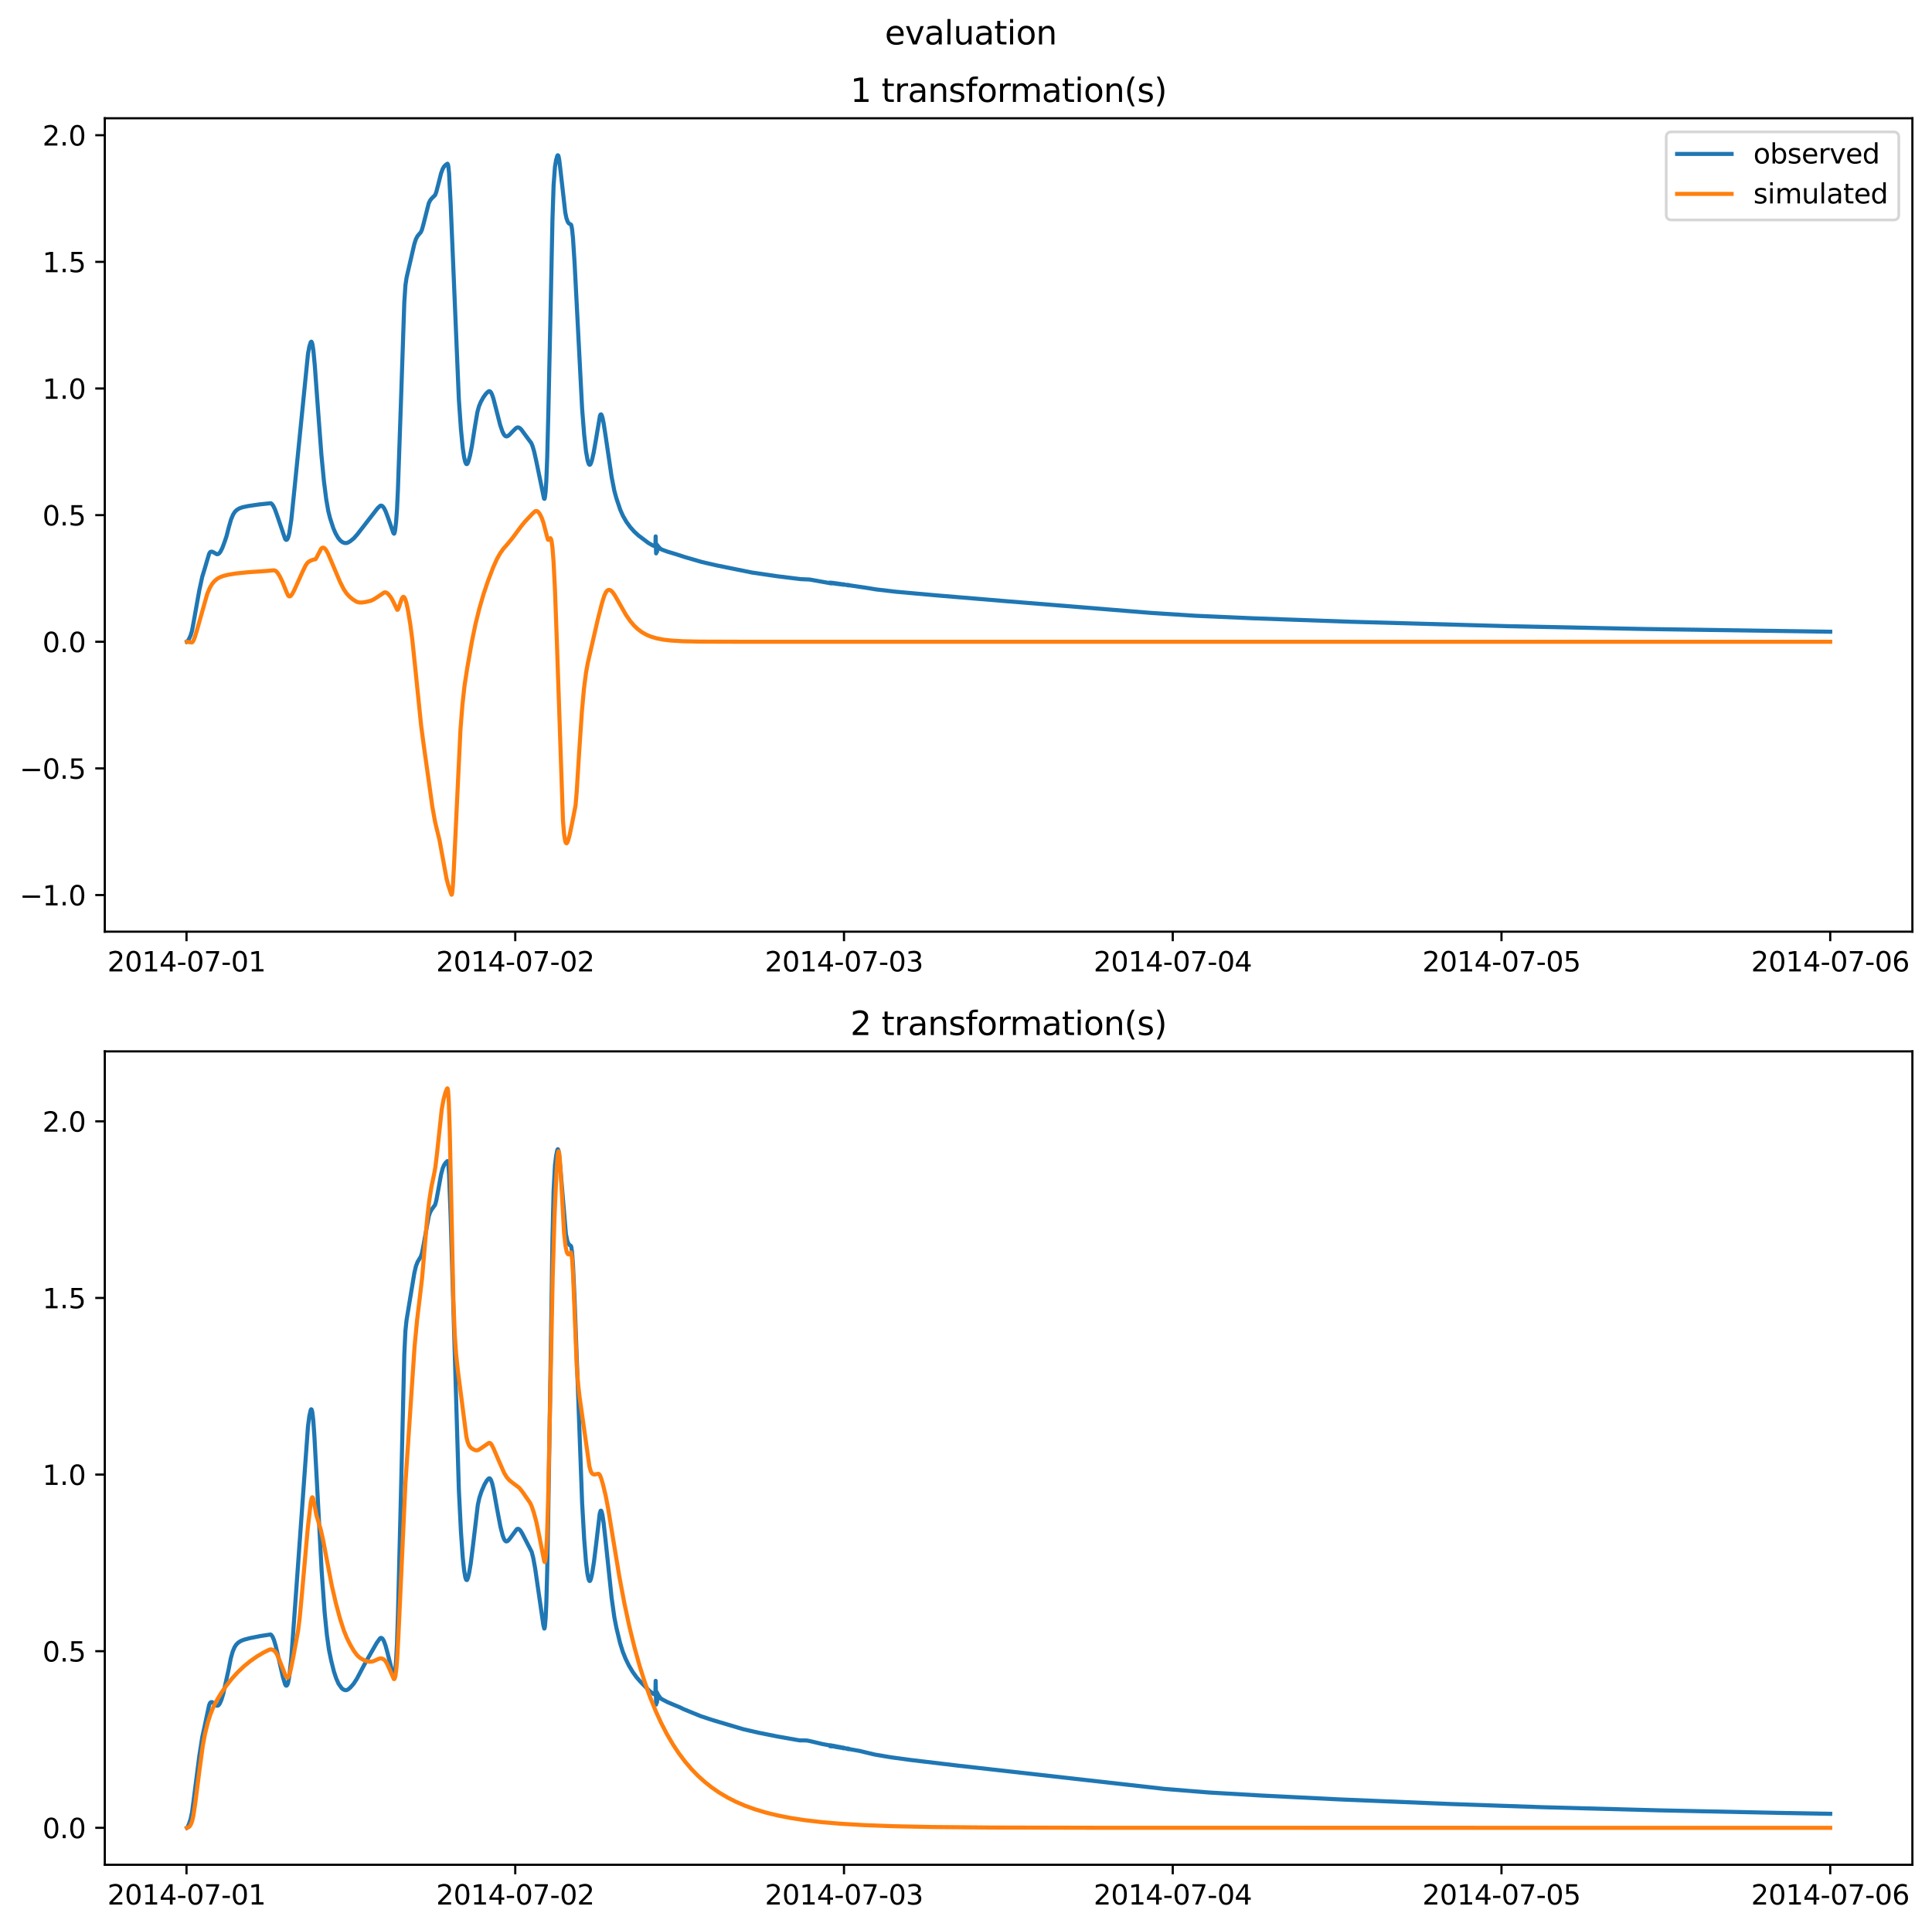 <?xml version="1.0" encoding="utf-8" standalone="no"?>
<!DOCTYPE svg PUBLIC "-//W3C//DTD SVG 1.1//EN"
  "http://www.w3.org/Graphics/SVG/1.1/DTD/svg11.dtd">
<svg xmlns:xlink="http://www.w3.org/1999/xlink" width="709.436pt" height="708.798pt" viewBox="0 0 709.436 708.798" xmlns="http://www.w3.org/2000/svg" version="1.1">
 <defs>
  <style type="text/css">*{stroke-linejoin: round; stroke-linecap: butt}</style>
 </defs>
 <g id="figure_1">
  <g id="patch_1">
   <path d="M 0 708.798 
L 709.436 708.798 
L 709.436 0 
L 0 0 
z
" style="fill: #ffffff"/>
  </g>
  <g id="axes_1">
   <g id="patch_2">
    <path d="M 38.483 342.2 
L 702.236 342.2 
L 702.236 43.44 
L 38.483 43.44 
z
" style="fill: #ffffff"/>
   </g>
   <g id="matplotlib.axis_1">
    <g id="xtick_1">
     <g id="line2d_1">
      <defs>
       <path id="ma6ea048661" d="M 0 0 
L 0 3.5 
" style="stroke: #000000; stroke-width: 0.8"/>
      </defs>
      <g>
       <use xlink:href="#ma6ea048661" x="68.486" y="342.2" style="stroke: #000000; stroke-width: 0.8"/>
      </g>
     </g>
     <g id="text_1">
      <!-- 2014-07-01 -->
      <g transform="translate(39.428 356.798) scale(0.1 -0.1)">
       <defs>
        <path id="DejaVuSans-32" d="M 1228 531 
L 3431 531 
L 3431 0 
L 469 0 
L 469 531 
Q 828 903 1448 1529 
Q 2069 2156 2228 2338 
Q 2531 2678 2651 2914 
Q 2772 3150 2772 3378 
Q 2772 3750 2511 3984 
Q 2250 4219 1831 4219 
Q 1534 4219 1204 4116 
Q 875 4013 500 3803 
L 500 4441 
Q 881 4594 1212 4672 
Q 1544 4750 1819 4750 
Q 2544 4750 2975 4387 
Q 3406 4025 3406 3419 
Q 3406 3131 3298 2873 
Q 3191 2616 2906 2266 
Q 2828 2175 2409 1742 
Q 1991 1309 1228 531 
z
" transform="scale(0.016)"/>
        <path id="DejaVuSans-30" d="M 2034 4250 
Q 1547 4250 1301 3770 
Q 1056 3291 1056 2328 
Q 1056 1369 1301 889 
Q 1547 409 2034 409 
Q 2525 409 2770 889 
Q 3016 1369 3016 2328 
Q 3016 3291 2770 3770 
Q 2525 4250 2034 4250 
z
M 2034 4750 
Q 2819 4750 3233 4129 
Q 3647 3509 3647 2328 
Q 3647 1150 3233 529 
Q 2819 -91 2034 -91 
Q 1250 -91 836 529 
Q 422 1150 422 2328 
Q 422 3509 836 4129 
Q 1250 4750 2034 4750 
z
" transform="scale(0.016)"/>
        <path id="DejaVuSans-31" d="M 794 531 
L 1825 531 
L 1825 4091 
L 703 3866 
L 703 4441 
L 1819 4666 
L 2450 4666 
L 2450 531 
L 3481 531 
L 3481 0 
L 794 0 
L 794 531 
z
" transform="scale(0.016)"/>
        <path id="DejaVuSans-34" d="M 2419 4116 
L 825 1625 
L 2419 1625 
L 2419 4116 
z
M 2253 4666 
L 3047 4666 
L 3047 1625 
L 3713 1625 
L 3713 1100 
L 3047 1100 
L 3047 0 
L 2419 0 
L 2419 1100 
L 313 1100 
L 313 1709 
L 2253 4666 
z
" transform="scale(0.016)"/>
        <path id="DejaVuSans-2d" d="M 313 2009 
L 1997 2009 
L 1997 1497 
L 313 1497 
L 313 2009 
z
" transform="scale(0.016)"/>
        <path id="DejaVuSans-37" d="M 525 4666 
L 3525 4666 
L 3525 4397 
L 1831 0 
L 1172 0 
L 2766 4134 
L 525 4134 
L 525 4666 
z
" transform="scale(0.016)"/>
       </defs>
       <use xlink:href="#DejaVuSans-32"/>
       <use xlink:href="#DejaVuSans-30" x="63.623"/>
       <use xlink:href="#DejaVuSans-31" x="127.246"/>
       <use xlink:href="#DejaVuSans-34" x="190.869"/>
       <use xlink:href="#DejaVuSans-2d" x="254.492"/>
       <use xlink:href="#DejaVuSans-30" x="290.576"/>
       <use xlink:href="#DejaVuSans-37" x="354.199"/>
       <use xlink:href="#DejaVuSans-2d" x="417.822"/>
       <use xlink:href="#DejaVuSans-30" x="453.906"/>
       <use xlink:href="#DejaVuSans-31" x="517.529"/>
      </g>
     </g>
    </g>
    <g id="xtick_2">
     <g id="line2d_2">
      <g>
       <use xlink:href="#ma6ea048661" x="189.202" y="342.2" style="stroke: #000000; stroke-width: 0.8"/>
      </g>
     </g>
     <g id="text_2">
      <!-- 2014-07-02 -->
      <g transform="translate(160.144 356.798) scale(0.1 -0.1)">
       <use xlink:href="#DejaVuSans-32"/>
       <use xlink:href="#DejaVuSans-30" x="63.623"/>
       <use xlink:href="#DejaVuSans-31" x="127.246"/>
       <use xlink:href="#DejaVuSans-34" x="190.869"/>
       <use xlink:href="#DejaVuSans-2d" x="254.492"/>
       <use xlink:href="#DejaVuSans-30" x="290.576"/>
       <use xlink:href="#DejaVuSans-37" x="354.199"/>
       <use xlink:href="#DejaVuSans-2d" x="417.822"/>
       <use xlink:href="#DejaVuSans-30" x="453.906"/>
       <use xlink:href="#DejaVuSans-32" x="517.529"/>
      </g>
     </g>
    </g>
    <g id="xtick_3">
     <g id="line2d_3">
      <g>
       <use xlink:href="#ma6ea048661" x="309.918" y="342.2" style="stroke: #000000; stroke-width: 0.8"/>
      </g>
     </g>
     <g id="text_3">
      <!-- 2014-07-03 -->
      <g transform="translate(280.86 356.798) scale(0.1 -0.1)">
       <defs>
        <path id="DejaVuSans-33" d="M 2597 2516 
Q 3050 2419 3304 2112 
Q 3559 1806 3559 1356 
Q 3559 666 3084 287 
Q 2609 -91 1734 -91 
Q 1441 -91 1130 -33 
Q 819 25 488 141 
L 488 750 
Q 750 597 1062 519 
Q 1375 441 1716 441 
Q 2309 441 2620 675 
Q 2931 909 2931 1356 
Q 2931 1769 2642 2001 
Q 2353 2234 1838 2234 
L 1294 2234 
L 1294 2753 
L 1863 2753 
Q 2328 2753 2575 2939 
Q 2822 3125 2822 3475 
Q 2822 3834 2567 4026 
Q 2313 4219 1838 4219 
Q 1578 4219 1281 4162 
Q 984 4106 628 3988 
L 628 4550 
Q 988 4650 1302 4700 
Q 1616 4750 1894 4750 
Q 2613 4750 3031 4423 
Q 3450 4097 3450 3541 
Q 3450 3153 3228 2886 
Q 3006 2619 2597 2516 
z
" transform="scale(0.016)"/>
       </defs>
       <use xlink:href="#DejaVuSans-32"/>
       <use xlink:href="#DejaVuSans-30" x="63.623"/>
       <use xlink:href="#DejaVuSans-31" x="127.246"/>
       <use xlink:href="#DejaVuSans-34" x="190.869"/>
       <use xlink:href="#DejaVuSans-2d" x="254.492"/>
       <use xlink:href="#DejaVuSans-30" x="290.576"/>
       <use xlink:href="#DejaVuSans-37" x="354.199"/>
       <use xlink:href="#DejaVuSans-2d" x="417.822"/>
       <use xlink:href="#DejaVuSans-30" x="453.906"/>
       <use xlink:href="#DejaVuSans-33" x="517.529"/>
      </g>
     </g>
    </g>
    <g id="xtick_4">
     <g id="line2d_4">
      <g>
       <use xlink:href="#ma6ea048661" x="430.634" y="342.2" style="stroke: #000000; stroke-width: 0.8"/>
      </g>
     </g>
     <g id="text_4">
      <!-- 2014-07-04 -->
      <g transform="translate(401.576 356.798) scale(0.1 -0.1)">
       <use xlink:href="#DejaVuSans-32"/>
       <use xlink:href="#DejaVuSans-30" x="63.623"/>
       <use xlink:href="#DejaVuSans-31" x="127.246"/>
       <use xlink:href="#DejaVuSans-34" x="190.869"/>
       <use xlink:href="#DejaVuSans-2d" x="254.492"/>
       <use xlink:href="#DejaVuSans-30" x="290.576"/>
       <use xlink:href="#DejaVuSans-37" x="354.199"/>
       <use xlink:href="#DejaVuSans-2d" x="417.822"/>
       <use xlink:href="#DejaVuSans-30" x="453.906"/>
       <use xlink:href="#DejaVuSans-34" x="517.529"/>
      </g>
     </g>
    </g>
    <g id="xtick_5">
     <g id="line2d_5">
      <g>
       <use xlink:href="#ma6ea048661" x="551.35" y="342.2" style="stroke: #000000; stroke-width: 0.8"/>
      </g>
     </g>
     <g id="text_5">
      <!-- 2014-07-05 -->
      <g transform="translate(522.292 356.798) scale(0.1 -0.1)">
       <defs>
        <path id="DejaVuSans-35" d="M 691 4666 
L 3169 4666 
L 3169 4134 
L 1269 4134 
L 1269 2991 
Q 1406 3038 1543 3061 
Q 1681 3084 1819 3084 
Q 2600 3084 3056 2656 
Q 3513 2228 3513 1497 
Q 3513 744 3044 326 
Q 2575 -91 1722 -91 
Q 1428 -91 1123 -41 
Q 819 9 494 109 
L 494 744 
Q 775 591 1075 516 
Q 1375 441 1709 441 
Q 2250 441 2565 725 
Q 2881 1009 2881 1497 
Q 2881 1984 2565 2268 
Q 2250 2553 1709 2553 
Q 1456 2553 1204 2497 
Q 953 2441 691 2322 
L 691 4666 
z
" transform="scale(0.016)"/>
       </defs>
       <use xlink:href="#DejaVuSans-32"/>
       <use xlink:href="#DejaVuSans-30" x="63.623"/>
       <use xlink:href="#DejaVuSans-31" x="127.246"/>
       <use xlink:href="#DejaVuSans-34" x="190.869"/>
       <use xlink:href="#DejaVuSans-2d" x="254.492"/>
       <use xlink:href="#DejaVuSans-30" x="290.576"/>
       <use xlink:href="#DejaVuSans-37" x="354.199"/>
       <use xlink:href="#DejaVuSans-2d" x="417.822"/>
       <use xlink:href="#DejaVuSans-30" x="453.906"/>
       <use xlink:href="#DejaVuSans-35" x="517.529"/>
      </g>
     </g>
    </g>
    <g id="xtick_6">
     <g id="line2d_6">
      <g>
       <use xlink:href="#ma6ea048661" x="672.066" y="342.2" style="stroke: #000000; stroke-width: 0.8"/>
      </g>
     </g>
     <g id="text_6">
      <!-- 2014-07-06 -->
      <g transform="translate(643.008 356.798) scale(0.1 -0.1)">
       <defs>
        <path id="DejaVuSans-36" d="M 2113 2584 
Q 1688 2584 1439 2293 
Q 1191 2003 1191 1497 
Q 1191 994 1439 701 
Q 1688 409 2113 409 
Q 2538 409 2786 701 
Q 3034 994 3034 1497 
Q 3034 2003 2786 2293 
Q 2538 2584 2113 2584 
z
M 3366 4563 
L 3366 3988 
Q 3128 4100 2886 4159 
Q 2644 4219 2406 4219 
Q 1781 4219 1451 3797 
Q 1122 3375 1075 2522 
Q 1259 2794 1537 2939 
Q 1816 3084 2150 3084 
Q 2853 3084 3261 2657 
Q 3669 2231 3669 1497 
Q 3669 778 3244 343 
Q 2819 -91 2113 -91 
Q 1303 -91 875 529 
Q 447 1150 447 2328 
Q 447 3434 972 4092 
Q 1497 4750 2381 4750 
Q 2619 4750 2861 4703 
Q 3103 4656 3366 4563 
z
" transform="scale(0.016)"/>
       </defs>
       <use xlink:href="#DejaVuSans-32"/>
       <use xlink:href="#DejaVuSans-30" x="63.623"/>
       <use xlink:href="#DejaVuSans-31" x="127.246"/>
       <use xlink:href="#DejaVuSans-34" x="190.869"/>
       <use xlink:href="#DejaVuSans-2d" x="254.492"/>
       <use xlink:href="#DejaVuSans-30" x="290.576"/>
       <use xlink:href="#DejaVuSans-37" x="354.199"/>
       <use xlink:href="#DejaVuSans-2d" x="417.822"/>
       <use xlink:href="#DejaVuSans-30" x="453.906"/>
       <use xlink:href="#DejaVuSans-36" x="517.529"/>
      </g>
     </g>
    </g>
   </g>
   <g id="matplotlib.axis_2">
    <g id="ytick_1">
     <g id="line2d_7">
      <defs>
       <path id="maf57b7e80a" d="M 0 0 
L -3.5 0 
" style="stroke: #000000; stroke-width: 0.8"/>
      </defs>
      <g>
       <use xlink:href="#maf57b7e80a" x="38.483" y="328.742" style="stroke: #000000; stroke-width: 0.8"/>
      </g>
     </g>
     <g id="text_7">
      <!-- −1.0 -->
      <g transform="translate(7.2 332.541) scale(0.1 -0.1)">
       <defs>
        <path id="DejaVuSans-2212" d="M 678 2272 
L 4684 2272 
L 4684 1741 
L 678 1741 
L 678 2272 
z
" transform="scale(0.016)"/>
        <path id="DejaVuSans-2e" d="M 684 794 
L 1344 794 
L 1344 0 
L 684 0 
L 684 794 
z
" transform="scale(0.016)"/>
       </defs>
       <use xlink:href="#DejaVuSans-2212"/>
       <use xlink:href="#DejaVuSans-31" x="83.789"/>
       <use xlink:href="#DejaVuSans-2e" x="147.412"/>
       <use xlink:href="#DejaVuSans-30" x="179.199"/>
      </g>
     </g>
    </g>
    <g id="ytick_2">
     <g id="line2d_8">
      <g>
       <use xlink:href="#maf57b7e80a" x="38.483" y="282.229" style="stroke: #000000; stroke-width: 0.8"/>
      </g>
     </g>
     <g id="text_8">
      <!-- −0.5 -->
      <g transform="translate(7.2 286.028) scale(0.1 -0.1)">
       <use xlink:href="#DejaVuSans-2212"/>
       <use xlink:href="#DejaVuSans-30" x="83.789"/>
       <use xlink:href="#DejaVuSans-2e" x="147.412"/>
       <use xlink:href="#DejaVuSans-35" x="179.199"/>
      </g>
     </g>
    </g>
    <g id="ytick_3">
     <g id="line2d_9">
      <g>
       <use xlink:href="#maf57b7e80a" x="38.483" y="235.715" style="stroke: #000000; stroke-width: 0.8"/>
      </g>
     </g>
     <g id="text_9">
      <!-- 0.0 -->
      <g transform="translate(15.58 239.515) scale(0.1 -0.1)">
       <use xlink:href="#DejaVuSans-30"/>
       <use xlink:href="#DejaVuSans-2e" x="63.623"/>
       <use xlink:href="#DejaVuSans-30" x="95.41"/>
      </g>
     </g>
    </g>
    <g id="ytick_4">
     <g id="line2d_10">
      <g>
       <use xlink:href="#maf57b7e80a" x="38.483" y="189.202" style="stroke: #000000; stroke-width: 0.8"/>
      </g>
     </g>
     <g id="text_10">
      <!-- 0.5 -->
      <g transform="translate(15.58 193.001) scale(0.1 -0.1)">
       <use xlink:href="#DejaVuSans-30"/>
       <use xlink:href="#DejaVuSans-2e" x="63.623"/>
       <use xlink:href="#DejaVuSans-35" x="95.41"/>
      </g>
     </g>
    </g>
    <g id="ytick_5">
     <g id="line2d_11">
      <g>
       <use xlink:href="#maf57b7e80a" x="38.483" y="142.689" style="stroke: #000000; stroke-width: 0.8"/>
      </g>
     </g>
     <g id="text_11">
      <!-- 1.0 -->
      <g transform="translate(15.58 146.488) scale(0.1 -0.1)">
       <use xlink:href="#DejaVuSans-31"/>
       <use xlink:href="#DejaVuSans-2e" x="63.623"/>
       <use xlink:href="#DejaVuSans-30" x="95.41"/>
      </g>
     </g>
    </g>
    <g id="ytick_6">
     <g id="line2d_12">
      <g>
       <use xlink:href="#maf57b7e80a" x="38.483" y="96.176" style="stroke: #000000; stroke-width: 0.8"/>
      </g>
     </g>
     <g id="text_12">
      <!-- 1.5 -->
      <g transform="translate(15.58 99.975) scale(0.1 -0.1)">
       <use xlink:href="#DejaVuSans-31"/>
       <use xlink:href="#DejaVuSans-2e" x="63.623"/>
       <use xlink:href="#DejaVuSans-35" x="95.41"/>
      </g>
     </g>
    </g>
    <g id="ytick_7">
     <g id="line2d_13">
      <g>
       <use xlink:href="#maf57b7e80a" x="38.483" y="49.663" style="stroke: #000000; stroke-width: 0.8"/>
      </g>
     </g>
     <g id="text_13">
      <!-- 2.0 -->
      <g transform="translate(15.58 53.462) scale(0.1 -0.1)">
       <use xlink:href="#DejaVuSans-32"/>
       <use xlink:href="#DejaVuSans-2e" x="63.623"/>
       <use xlink:href="#DejaVuSans-30" x="95.41"/>
      </g>
     </g>
    </g>
   </g>
   <g id="line2d_14">
    <path d="M 68.653 235.711 
L 68.821 235.634 
L 69.408 234.683 
L 69.995 233.394 
L 70.498 231.704 
L 71.001 229.031 
L 73.18 216.829 
L 74.27 211.815 
L 75.108 209.088 
L 75.863 206.497 
L 76.785 203.423 
L 77.12 202.833 
L 77.456 202.63 
L 77.875 202.614 
L 78.378 202.851 
L 79.635 203.559 
L 80.054 203.517 
L 80.474 203.251 
L 80.977 202.596 
L 81.647 201.253 
L 82.569 198.769 
L 83.156 197.013 
L 84.078 193.445 
L 84.833 190.825 
L 85.587 189.021 
L 86.258 187.975 
L 87.012 187.254 
L 87.934 186.708 
L 89.108 186.295 
L 91.12 185.87 
L 95.06 185.285 
L 99.419 184.823 
L 99.838 185.115 
L 100.341 185.781 
L 100.928 186.993 
L 101.767 189.315 
L 104.701 197.954 
L 105.036 198.277 
L 105.287 198.257 
L 105.539 198.013 
L 105.79 197.505 
L 106.21 195.939 
L 106.964 190.992 
L 108.138 179.496 
L 113.084 130.041 
L 113.587 127.308 
L 114.09 125.695 
L 114.341 125.49 
L 114.509 125.718 
L 114.76 126.61 
L 115.096 128.885 
L 115.599 134.314 
L 116.605 148.164 
L 118.03 167.149 
L 118.952 176.754 
L 119.79 183.365 
L 120.545 187.694 
L 121.215 190.348 
L 122.389 193.967 
L 123.227 195.92 
L 124.149 197.527 
L 124.988 198.551 
L 125.742 199.125 
L 126.497 199.422 
L 127.167 199.464 
L 127.838 199.253 
L 128.76 198.686 
L 129.934 197.701 
L 131.191 196.288 
L 138.652 186.67 
L 139.658 185.747 
L 140.077 185.709 
L 140.496 185.953 
L 140.999 186.576 
L 141.586 187.754 
L 142.424 189.981 
L 144.436 195.741 
L 144.688 196.026 
L 144.855 195.813 
L 145.107 194.654 
L 145.442 191.687 
L 145.778 187.172 
L 146.113 179.927 
L 147.203 148.466 
L 148.46 111.093 
L 148.879 104.78 
L 149.298 101.956 
L 152.149 89.614 
L 152.735 87.814 
L 153.322 86.708 
L 153.993 85.899 
L 154.496 85.326 
L 154.915 84.418 
L 155.418 82.659 
L 157.43 74.688 
L 157.933 73.641 
L 158.436 72.977 
L 159.777 71.637 
L 160.196 70.573 
L 160.951 67.67 
L 161.957 63.686 
L 162.544 62.064 
L 163.047 61.202 
L 163.717 60.503 
L 164.304 60.126 
L 164.472 60.37 
L 164.639 61.103 
L 164.891 63.575 
L 165.478 74.803 
L 168.496 146.709 
L 169.25 157.605 
L 169.921 164.524 
L 170.424 167.909 
L 170.843 169.689 
L 171.178 170.383 
L 171.43 170.475 
L 171.681 170.225 
L 172.017 169.456 
L 172.603 167.276 
L 173.274 163.867 
L 174.364 156.888 
L 175.286 151.414 
L 175.873 149.264 
L 176.543 147.645 
L 177.549 145.844 
L 178.471 144.576 
L 179.226 143.862 
L 179.645 143.66 
L 179.897 143.717 
L 180.232 144.041 
L 180.651 144.823 
L 181.154 146.3 
L 182.076 149.853 
L 183.669 156.096 
L 184.507 158.564 
L 185.094 159.697 
L 185.597 160.194 
L 186.016 160.302 
L 186.435 160.172 
L 187.022 159.743 
L 188.112 158.596 
L 189.453 157.261 
L 189.956 156.992 
L 190.375 156.988 
L 190.878 157.238 
L 191.465 157.815 
L 192.471 159.191 
L 194.315 161.7 
L 195.07 162.694 
L 195.573 163.907 
L 196.16 165.917 
L 196.998 169.726 
L 199.764 183.13 
L 199.932 183.223 
L 200.1 182.678 
L 200.351 180.524 
L 200.603 176.764 
L 200.938 167.949 
L 201.357 151.664 
L 202.279 108.832 
L 202.866 80.622 
L 203.285 68.038 
L 203.788 61.248 
L 204.207 58.792 
L 204.627 57.278 
L 204.794 57.025 
L 204.962 57.098 
L 205.13 57.561 
L 205.381 58.907 
L 205.968 63.936 
L 207.561 78.004 
L 207.98 80.092 
L 208.483 81.502 
L 208.902 82.059 
L 209.321 82.303 
L 209.656 82.478 
L 209.824 82.879 
L 210.076 84.262 
L 210.411 87.557 
L 210.998 96.728 
L 213.764 150.228 
L 214.519 159.739 
L 215.189 165.805 
L 215.776 169.126 
L 216.195 170.398 
L 216.447 170.703 
L 216.698 170.647 
L 216.95 170.255 
L 217.369 169.011 
L 217.956 166.454 
L 218.794 161.718 
L 220.303 152.702 
L 220.554 152.228 
L 220.722 152.19 
L 220.89 152.382 
L 221.225 153.344 
L 221.644 155.367 
L 222.399 160.242 
L 224.578 175.079 
L 225.584 180.251 
L 226.339 183.019 
L 227.764 187.239 
L 228.77 189.502 
L 230.027 191.677 
L 231.369 193.531 
L 232.878 195.233 
L 234.47 196.692 
L 238.075 199.413 
L 239.752 200.374 
L 240.422 200.579 
L 240.59 200.439 
L 240.674 200.095 
L 240.758 197.007 
L 240.925 203.257 
L 241.093 199.904 
L 241.261 202.667 
L 241.428 200.271 
L 241.596 201.574 
L 241.68 201.457 
L 241.847 200.825 
L 242.015 201.536 
L 242.183 201.206 
L 242.434 201.604 
L 242.602 201.579 
L 242.77 201.767 
L 243.021 201.831 
L 243.44 202.014 
L 245.201 202.645 
L 247.716 203.396 
L 249.979 204.108 
L 251.656 204.661 
L 257.775 206.431 
L 262.973 207.627 
L 276.05 210.275 
L 285.188 211.623 
L 293.99 212.706 
L 297.343 212.857 
L 304.469 214.133 
L 304.636 213.983 
L 304.804 214.223 
L 304.888 214.116 
L 305.056 214.004 
L 305.139 214.249 
L 305.223 214.196 
L 305.391 214.04 
L 305.475 214.277 
L 305.642 214.066 
L 305.726 214.252 
L 305.81 214.212 
L 305.894 214.094 
L 306.062 214.275 
L 306.145 214.132 
L 306.313 214.295 
L 306.397 214.159 
L 306.565 214.298 
L 306.648 214.193 
L 306.732 214.402 
L 306.9 214.27 
L 306.984 214.423 
L 307.068 214.259 
L 307.235 214.375 
L 307.319 214.295 
L 307.403 214.483 
L 307.487 214.32 
L 307.654 214.422 
L 307.738 214.371 
L 307.822 214.526 
L 307.906 214.362 
L 307.99 214.54 
L 308.074 214.425 
L 308.157 214.493 
L 308.409 214.595 
L 308.493 214.442 
L 308.577 214.627 
L 308.66 214.471 
L 308.744 214.618 
L 308.912 214.59 
L 309.331 214.709 
L 309.415 214.571 
L 309.499 214.74 
L 309.582 214.584 
L 309.666 214.763 
L 309.75 214.618 
L 309.834 214.777 
L 309.918 214.646 
L 310.002 214.778 
L 310.085 214.695 
L 310.253 214.728 
L 310.505 214.787 
L 310.924 214.888 
L 311.008 214.808 
L 311.091 214.923 
L 311.175 214.82 
L 311.259 214.956 
L 311.343 214.83 
L 311.427 214.986 
L 311.511 214.851 
L 311.594 215.007 
L 311.678 214.895 
L 311.762 215.018 
L 311.846 214.94 
L 312.014 214.987 
L 312.349 215.048 
L 318.217 215.912 
L 321.654 216.482 
L 329.031 217.34 
L 343.199 218.621 
L 368.851 220.756 
L 407.497 223.886 
L 422.586 225.109 
L 438.849 226.157 
L 460.142 227.092 
L 496.022 228.363 
L 553.613 229.986 
L 603.409 231.014 
L 672.066 232.025 
L 672.066 232.025 
" clip-path="url(#p873fb90be2)" style="fill: none; stroke: #1f77b4; stroke-width: 1.5; stroke-linecap: square"/>
   </g>
   <g id="line2d_15">
    <path d="M 68.653 235.715 
L 70.414 235.979 
L 70.665 235.836 
L 71.001 235.364 
L 71.504 234.166 
L 72.342 231.396 
L 76.114 218.069 
L 77.036 215.915 
L 77.875 214.495 
L 78.713 213.472 
L 79.635 212.678 
L 80.725 212.039 
L 82.066 211.521 
L 83.911 211.065 
L 86.761 210.616 
L 91.288 210.151 
L 97.659 209.731 
L 100.258 209.488 
L 100.844 209.507 
L 101.347 209.776 
L 101.934 210.391 
L 102.689 211.578 
L 103.695 213.634 
L 105.204 217.426 
L 105.79 218.711 
L 106.126 219.027 
L 106.461 219.047 
L 106.796 218.829 
L 107.299 218.176 
L 108.054 216.75 
L 111.156 209.877 
L 112.245 207.634 
L 112.916 206.707 
L 113.587 206.16 
L 114.844 205.597 
L 115.85 205.395 
L 116.269 204.733 
L 117.946 201.49 
L 118.365 201.184 
L 118.784 201.151 
L 119.203 201.384 
L 119.706 201.967 
L 120.377 203.162 
L 121.551 205.893 
L 124.82 213.635 
L 126.245 216.461 
L 127.251 217.942 
L 128.341 219.141 
L 129.598 220.181 
L 130.94 221.007 
L 131.778 221.263 
L 132.784 221.312 
L 134.209 221.119 
L 136.221 220.635 
L 137.311 220.105 
L 139.071 218.97 
L 141.083 217.6 
L 141.586 217.577 
L 142.089 217.791 
L 142.676 218.297 
L 143.514 219.371 
L 144.185 220.527 
L 145.861 223.985 
L 146.029 223.964 
L 146.281 223.583 
L 146.7 222.368 
L 147.538 219.849 
L 147.957 219.261 
L 148.209 219.215 
L 148.46 219.408 
L 148.795 220.028 
L 149.215 221.354 
L 149.801 224.072 
L 150.64 229.152 
L 151.394 234.884 
L 152.4 244.528 
L 154.664 266.712 
L 155.67 274.268 
L 156.927 283.18 
L 158.771 296.387 
L 159.777 301.933 
L 160.616 305.437 
L 161.37 308.468 
L 162.292 313.5 
L 163.969 322.706 
L 164.556 324.999 
L 165.478 327.832 
L 165.813 328.62 
L 165.897 328.582 
L 166.065 327.822 
L 166.316 325.07 
L 166.735 317.363 
L 169.082 268.034 
L 169.837 258.514 
L 170.591 251.758 
L 171.597 245.219 
L 173.274 235.647 
L 174.615 229.182 
L 175.957 223.753 
L 177.549 218.245 
L 179.142 213.521 
L 181.07 208.45 
L 182.495 205.276 
L 183.669 203.2 
L 184.843 201.554 
L 186.519 199.644 
L 188.363 197.381 
L 191.214 193.504 
L 192.723 191.638 
L 195.489 188.706 
L 196.495 187.78 
L 196.914 187.676 
L 197.333 187.802 
L 197.752 188.154 
L 198.255 188.858 
L 198.926 190.211 
L 199.513 191.867 
L 200.77 196.699 
L 201.19 198.166 
L 201.357 198.307 
L 201.525 198.22 
L 202.112 197.671 
L 202.279 197.854 
L 202.531 198.697 
L 202.866 201.135 
L 203.285 206.574 
L 203.788 216.621 
L 204.459 234.958 
L 206.722 301.358 
L 207.142 306.459 
L 207.561 309.006 
L 207.812 309.625 
L 208.064 309.733 
L 208.315 309.449 
L 208.65 308.624 
L 209.237 306.433 
L 209.992 302.767 
L 211.333 295.939 
L 211.752 291.014 
L 212.674 276.182 
L 213.68 261.285 
L 214.435 252.949 
L 215.189 247.063 
L 215.86 243.383 
L 219.465 227.712 
L 220.974 221.754 
L 221.896 218.804 
L 222.483 217.553 
L 222.986 216.913 
L 223.405 216.668 
L 223.824 216.653 
L 224.327 216.894 
L 224.914 217.458 
L 225.752 218.634 
L 227.093 220.98 
L 229.86 225.848 
L 231.369 228.034 
L 232.794 229.725 
L 234.219 231.083 
L 235.728 232.209 
L 237.321 233.116 
L 239.081 233.855 
L 241.093 234.451 
L 243.524 234.926 
L 246.542 235.276 
L 250.733 235.522 
L 257.44 235.663 
L 273.284 235.713 
L 523.099 235.715 
L 672.066 235.715 
L 672.066 235.715 
" clip-path="url(#p873fb90be2)" style="fill: none; stroke: #ff7f0e; stroke-width: 1.5; stroke-linecap: square"/>
   </g>
   <g id="patch_3">
    <path d="M 38.483 342.2 
L 38.483 43.44 
" style="fill: none; stroke: #000000; stroke-width: 0.8; stroke-linejoin: miter; stroke-linecap: square"/>
   </g>
   <g id="patch_4">
    <path d="M 702.236 342.2 
L 702.236 43.44 
" style="fill: none; stroke: #000000; stroke-width: 0.8; stroke-linejoin: miter; stroke-linecap: square"/>
   </g>
   <g id="patch_5">
    <path d="M 38.483 342.2 
L 702.236 342.2 
" style="fill: none; stroke: #000000; stroke-width: 0.8; stroke-linejoin: miter; stroke-linecap: square"/>
   </g>
   <g id="patch_6">
    <path d="M 38.483 43.44 
L 702.236 43.44 
" style="fill: none; stroke: #000000; stroke-width: 0.8; stroke-linejoin: miter; stroke-linecap: square"/>
   </g>
   <g id="text_14">
    <!-- 1 transformation(s) -->
    <g transform="translate(312.245 37.44) scale(0.12 -0.12)">
     <defs>
      <path id="DejaVuSans-20" transform="scale(0.016)"/>
      <path id="DejaVuSans-74" d="M 1172 4494 
L 1172 3500 
L 2356 3500 
L 2356 3053 
L 1172 3053 
L 1172 1153 
Q 1172 725 1289 603 
Q 1406 481 1766 481 
L 2356 481 
L 2356 0 
L 1766 0 
Q 1100 0 847 248 
Q 594 497 594 1153 
L 594 3053 
L 172 3053 
L 172 3500 
L 594 3500 
L 594 4494 
L 1172 4494 
z
" transform="scale(0.016)"/>
      <path id="DejaVuSans-72" d="M 2631 2963 
Q 2534 3019 2420 3045 
Q 2306 3072 2169 3072 
Q 1681 3072 1420 2755 
Q 1159 2438 1159 1844 
L 1159 0 
L 581 0 
L 581 3500 
L 1159 3500 
L 1159 2956 
Q 1341 3275 1631 3429 
Q 1922 3584 2338 3584 
Q 2397 3584 2469 3576 
Q 2541 3569 2628 3553 
L 2631 2963 
z
" transform="scale(0.016)"/>
      <path id="DejaVuSans-61" d="M 2194 1759 
Q 1497 1759 1228 1600 
Q 959 1441 959 1056 
Q 959 750 1161 570 
Q 1363 391 1709 391 
Q 2188 391 2477 730 
Q 2766 1069 2766 1631 
L 2766 1759 
L 2194 1759 
z
M 3341 1997 
L 3341 0 
L 2766 0 
L 2766 531 
Q 2569 213 2275 61 
Q 1981 -91 1556 -91 
Q 1019 -91 701 211 
Q 384 513 384 1019 
Q 384 1609 779 1909 
Q 1175 2209 1959 2209 
L 2766 2209 
L 2766 2266 
Q 2766 2663 2505 2880 
Q 2244 3097 1772 3097 
Q 1472 3097 1187 3025 
Q 903 2953 641 2809 
L 641 3341 
Q 956 3463 1253 3523 
Q 1550 3584 1831 3584 
Q 2591 3584 2966 3190 
Q 3341 2797 3341 1997 
z
" transform="scale(0.016)"/>
      <path id="DejaVuSans-6e" d="M 3513 2113 
L 3513 0 
L 2938 0 
L 2938 2094 
Q 2938 2591 2744 2837 
Q 2550 3084 2163 3084 
Q 1697 3084 1428 2787 
Q 1159 2491 1159 1978 
L 1159 0 
L 581 0 
L 581 3500 
L 1159 3500 
L 1159 2956 
Q 1366 3272 1645 3428 
Q 1925 3584 2291 3584 
Q 2894 3584 3203 3211 
Q 3513 2838 3513 2113 
z
" transform="scale(0.016)"/>
      <path id="DejaVuSans-73" d="M 2834 3397 
L 2834 2853 
Q 2591 2978 2328 3040 
Q 2066 3103 1784 3103 
Q 1356 3103 1142 2972 
Q 928 2841 928 2578 
Q 928 2378 1081 2264 
Q 1234 2150 1697 2047 
L 1894 2003 
Q 2506 1872 2764 1633 
Q 3022 1394 3022 966 
Q 3022 478 2636 193 
Q 2250 -91 1575 -91 
Q 1294 -91 989 -36 
Q 684 19 347 128 
L 347 722 
Q 666 556 975 473 
Q 1284 391 1588 391 
Q 1994 391 2212 530 
Q 2431 669 2431 922 
Q 2431 1156 2273 1281 
Q 2116 1406 1581 1522 
L 1381 1569 
Q 847 1681 609 1914 
Q 372 2147 372 2553 
Q 372 3047 722 3315 
Q 1072 3584 1716 3584 
Q 2034 3584 2315 3537 
Q 2597 3491 2834 3397 
z
" transform="scale(0.016)"/>
      <path id="DejaVuSans-66" d="M 2375 4863 
L 2375 4384 
L 1825 4384 
Q 1516 4384 1395 4259 
Q 1275 4134 1275 3809 
L 1275 3500 
L 2222 3500 
L 2222 3053 
L 1275 3053 
L 1275 0 
L 697 0 
L 697 3053 
L 147 3053 
L 147 3500 
L 697 3500 
L 697 3744 
Q 697 4328 969 4595 
Q 1241 4863 1831 4863 
L 2375 4863 
z
" transform="scale(0.016)"/>
      <path id="DejaVuSans-6f" d="M 1959 3097 
Q 1497 3097 1228 2736 
Q 959 2375 959 1747 
Q 959 1119 1226 758 
Q 1494 397 1959 397 
Q 2419 397 2687 759 
Q 2956 1122 2956 1747 
Q 2956 2369 2687 2733 
Q 2419 3097 1959 3097 
z
M 1959 3584 
Q 2709 3584 3137 3096 
Q 3566 2609 3566 1747 
Q 3566 888 3137 398 
Q 2709 -91 1959 -91 
Q 1206 -91 779 398 
Q 353 888 353 1747 
Q 353 2609 779 3096 
Q 1206 3584 1959 3584 
z
" transform="scale(0.016)"/>
      <path id="DejaVuSans-6d" d="M 3328 2828 
Q 3544 3216 3844 3400 
Q 4144 3584 4550 3584 
Q 5097 3584 5394 3201 
Q 5691 2819 5691 2113 
L 5691 0 
L 5113 0 
L 5113 2094 
Q 5113 2597 4934 2840 
Q 4756 3084 4391 3084 
Q 3944 3084 3684 2787 
Q 3425 2491 3425 1978 
L 3425 0 
L 2847 0 
L 2847 2094 
Q 2847 2600 2669 2842 
Q 2491 3084 2119 3084 
Q 1678 3084 1418 2786 
Q 1159 2488 1159 1978 
L 1159 0 
L 581 0 
L 581 3500 
L 1159 3500 
L 1159 2956 
Q 1356 3278 1631 3431 
Q 1906 3584 2284 3584 
Q 2666 3584 2933 3390 
Q 3200 3197 3328 2828 
z
" transform="scale(0.016)"/>
      <path id="DejaVuSans-69" d="M 603 3500 
L 1178 3500 
L 1178 0 
L 603 0 
L 603 3500 
z
M 603 4863 
L 1178 4863 
L 1178 4134 
L 603 4134 
L 603 4863 
z
" transform="scale(0.016)"/>
      <path id="DejaVuSans-28" d="M 1984 4856 
Q 1566 4138 1362 3434 
Q 1159 2731 1159 2009 
Q 1159 1288 1364 580 
Q 1569 -128 1984 -844 
L 1484 -844 
Q 1016 -109 783 600 
Q 550 1309 550 2009 
Q 550 2706 781 3412 
Q 1013 4119 1484 4856 
L 1984 4856 
z
" transform="scale(0.016)"/>
      <path id="DejaVuSans-29" d="M 513 4856 
L 1013 4856 
Q 1481 4119 1714 3412 
Q 1947 2706 1947 2009 
Q 1947 1309 1714 600 
Q 1481 -109 1013 -844 
L 513 -844 
Q 928 -128 1133 580 
Q 1338 1288 1338 2009 
Q 1338 2731 1133 3434 
Q 928 4138 513 4856 
z
" transform="scale(0.016)"/>
     </defs>
     <use xlink:href="#DejaVuSans-31"/>
     <use xlink:href="#DejaVuSans-20" x="63.623"/>
     <use xlink:href="#DejaVuSans-74" x="95.41"/>
     <use xlink:href="#DejaVuSans-72" x="134.619"/>
     <use xlink:href="#DejaVuSans-61" x="175.732"/>
     <use xlink:href="#DejaVuSans-6e" x="237.012"/>
     <use xlink:href="#DejaVuSans-73" x="300.391"/>
     <use xlink:href="#DejaVuSans-66" x="352.49"/>
     <use xlink:href="#DejaVuSans-6f" x="387.695"/>
     <use xlink:href="#DejaVuSans-72" x="448.877"/>
     <use xlink:href="#DejaVuSans-6d" x="488.24"/>
     <use xlink:href="#DejaVuSans-61" x="585.652"/>
     <use xlink:href="#DejaVuSans-74" x="646.932"/>
     <use xlink:href="#DejaVuSans-69" x="686.141"/>
     <use xlink:href="#DejaVuSans-6f" x="713.924"/>
     <use xlink:href="#DejaVuSans-6e" x="775.105"/>
     <use xlink:href="#DejaVuSans-28" x="838.484"/>
     <use xlink:href="#DejaVuSans-73" x="877.498"/>
     <use xlink:href="#DejaVuSans-29" x="929.598"/>
    </g>
   </g>
   <g id="legend_1">
    <g id="patch_7">
     <path d="M 613.843 80.796 
L 695.236 80.796 
Q 697.236 80.796 697.236 78.796 
L 697.236 50.44 
Q 697.236 48.44 695.236 48.44 
L 613.843 48.44 
Q 611.843 48.44 611.843 50.44 
L 611.843 78.796 
Q 611.843 80.796 613.843 80.796 
z
" style="fill: #ffffff; opacity: 0.8; stroke: #cccccc; stroke-linejoin: miter"/>
    </g>
    <g id="line2d_16">
     <path d="M 615.843 56.538 
L 625.843 56.538 
L 635.843 56.538 
" style="fill: none; stroke: #1f77b4; stroke-width: 1.5; stroke-linecap: square"/>
    </g>
    <g id="text_15">
     <!-- observed -->
     <g transform="translate(643.843 60.038) scale(0.1 -0.1)">
      <defs>
       <path id="DejaVuSans-62" d="M 3116 1747 
Q 3116 2381 2855 2742 
Q 2594 3103 2138 3103 
Q 1681 3103 1420 2742 
Q 1159 2381 1159 1747 
Q 1159 1113 1420 752 
Q 1681 391 2138 391 
Q 2594 391 2855 752 
Q 3116 1113 3116 1747 
z
M 1159 2969 
Q 1341 3281 1617 3432 
Q 1894 3584 2278 3584 
Q 2916 3584 3314 3078 
Q 3713 2572 3713 1747 
Q 3713 922 3314 415 
Q 2916 -91 2278 -91 
Q 1894 -91 1617 61 
Q 1341 213 1159 525 
L 1159 0 
L 581 0 
L 581 4863 
L 1159 4863 
L 1159 2969 
z
" transform="scale(0.016)"/>
       <path id="DejaVuSans-65" d="M 3597 1894 
L 3597 1613 
L 953 1613 
Q 991 1019 1311 708 
Q 1631 397 2203 397 
Q 2534 397 2845 478 
Q 3156 559 3463 722 
L 3463 178 
Q 3153 47 2828 -22 
Q 2503 -91 2169 -91 
Q 1331 -91 842 396 
Q 353 884 353 1716 
Q 353 2575 817 3079 
Q 1281 3584 2069 3584 
Q 2775 3584 3186 3129 
Q 3597 2675 3597 1894 
z
M 3022 2063 
Q 3016 2534 2758 2815 
Q 2500 3097 2075 3097 
Q 1594 3097 1305 2825 
Q 1016 2553 972 2059 
L 3022 2063 
z
" transform="scale(0.016)"/>
       <path id="DejaVuSans-76" d="M 191 3500 
L 800 3500 
L 1894 563 
L 2988 3500 
L 3597 3500 
L 2284 0 
L 1503 0 
L 191 3500 
z
" transform="scale(0.016)"/>
       <path id="DejaVuSans-64" d="M 2906 2969 
L 2906 4863 
L 3481 4863 
L 3481 0 
L 2906 0 
L 2906 525 
Q 2725 213 2448 61 
Q 2172 -91 1784 -91 
Q 1150 -91 751 415 
Q 353 922 353 1747 
Q 353 2572 751 3078 
Q 1150 3584 1784 3584 
Q 2172 3584 2448 3432 
Q 2725 3281 2906 2969 
z
M 947 1747 
Q 947 1113 1208 752 
Q 1469 391 1925 391 
Q 2381 391 2643 752 
Q 2906 1113 2906 1747 
Q 2906 2381 2643 2742 
Q 2381 3103 1925 3103 
Q 1469 3103 1208 2742 
Q 947 2381 947 1747 
z
" transform="scale(0.016)"/>
      </defs>
      <use xlink:href="#DejaVuSans-6f"/>
      <use xlink:href="#DejaVuSans-62" x="61.182"/>
      <use xlink:href="#DejaVuSans-73" x="124.658"/>
      <use xlink:href="#DejaVuSans-65" x="176.758"/>
      <use xlink:href="#DejaVuSans-72" x="238.281"/>
      <use xlink:href="#DejaVuSans-76" x="279.395"/>
      <use xlink:href="#DejaVuSans-65" x="338.574"/>
      <use xlink:href="#DejaVuSans-64" x="400.098"/>
     </g>
    </g>
    <g id="line2d_17">
     <path d="M 615.843 71.217 
L 625.843 71.217 
L 635.843 71.217 
" style="fill: none; stroke: #ff7f0e; stroke-width: 1.5; stroke-linecap: square"/>
    </g>
    <g id="text_16">
     <!-- simulated -->
     <g transform="translate(643.843 74.717) scale(0.1 -0.1)">
      <defs>
       <path id="DejaVuSans-75" d="M 544 1381 
L 544 3500 
L 1119 3500 
L 1119 1403 
Q 1119 906 1312 657 
Q 1506 409 1894 409 
Q 2359 409 2629 706 
Q 2900 1003 2900 1516 
L 2900 3500 
L 3475 3500 
L 3475 0 
L 2900 0 
L 2900 538 
Q 2691 219 2414 64 
Q 2138 -91 1772 -91 
Q 1169 -91 856 284 
Q 544 659 544 1381 
z
M 1991 3584 
L 1991 3584 
z
" transform="scale(0.016)"/>
       <path id="DejaVuSans-6c" d="M 603 4863 
L 1178 4863 
L 1178 0 
L 603 0 
L 603 4863 
z
" transform="scale(0.016)"/>
      </defs>
      <use xlink:href="#DejaVuSans-73"/>
      <use xlink:href="#DejaVuSans-69" x="52.1"/>
      <use xlink:href="#DejaVuSans-6d" x="79.883"/>
      <use xlink:href="#DejaVuSans-75" x="177.295"/>
      <use xlink:href="#DejaVuSans-6c" x="240.674"/>
      <use xlink:href="#DejaVuSans-61" x="268.457"/>
      <use xlink:href="#DejaVuSans-74" x="329.736"/>
      <use xlink:href="#DejaVuSans-65" x="368.945"/>
      <use xlink:href="#DejaVuSans-64" x="430.469"/>
     </g>
    </g>
   </g>
  </g>
  <g id="axes_2">
   <g id="patch_8">
    <path d="M 38.483 684.92 
L 702.236 684.92 
L 702.236 386.16 
L 38.483 386.16 
z
" style="fill: #ffffff"/>
   </g>
   <g id="matplotlib.axis_3">
    <g id="xtick_7">
     <g id="line2d_18">
      <g>
       <use xlink:href="#ma6ea048661" x="68.486" y="684.92" style="stroke: #000000; stroke-width: 0.8"/>
      </g>
     </g>
     <g id="text_17">
      <!-- 2014-07-01 -->
      <g transform="translate(39.428 699.518) scale(0.1 -0.1)">
       <use xlink:href="#DejaVuSans-32"/>
       <use xlink:href="#DejaVuSans-30" x="63.623"/>
       <use xlink:href="#DejaVuSans-31" x="127.246"/>
       <use xlink:href="#DejaVuSans-34" x="190.869"/>
       <use xlink:href="#DejaVuSans-2d" x="254.492"/>
       <use xlink:href="#DejaVuSans-30" x="290.576"/>
       <use xlink:href="#DejaVuSans-37" x="354.199"/>
       <use xlink:href="#DejaVuSans-2d" x="417.822"/>
       <use xlink:href="#DejaVuSans-30" x="453.906"/>
       <use xlink:href="#DejaVuSans-31" x="517.529"/>
      </g>
     </g>
    </g>
    <g id="xtick_8">
     <g id="line2d_19">
      <g>
       <use xlink:href="#ma6ea048661" x="189.202" y="684.92" style="stroke: #000000; stroke-width: 0.8"/>
      </g>
     </g>
     <g id="text_18">
      <!-- 2014-07-02 -->
      <g transform="translate(160.144 699.518) scale(0.1 -0.1)">
       <use xlink:href="#DejaVuSans-32"/>
       <use xlink:href="#DejaVuSans-30" x="63.623"/>
       <use xlink:href="#DejaVuSans-31" x="127.246"/>
       <use xlink:href="#DejaVuSans-34" x="190.869"/>
       <use xlink:href="#DejaVuSans-2d" x="254.492"/>
       <use xlink:href="#DejaVuSans-30" x="290.576"/>
       <use xlink:href="#DejaVuSans-37" x="354.199"/>
       <use xlink:href="#DejaVuSans-2d" x="417.822"/>
       <use xlink:href="#DejaVuSans-30" x="453.906"/>
       <use xlink:href="#DejaVuSans-32" x="517.529"/>
      </g>
     </g>
    </g>
    <g id="xtick_9">
     <g id="line2d_20">
      <g>
       <use xlink:href="#ma6ea048661" x="309.918" y="684.92" style="stroke: #000000; stroke-width: 0.8"/>
      </g>
     </g>
     <g id="text_19">
      <!-- 2014-07-03 -->
      <g transform="translate(280.86 699.518) scale(0.1 -0.1)">
       <use xlink:href="#DejaVuSans-32"/>
       <use xlink:href="#DejaVuSans-30" x="63.623"/>
       <use xlink:href="#DejaVuSans-31" x="127.246"/>
       <use xlink:href="#DejaVuSans-34" x="190.869"/>
       <use xlink:href="#DejaVuSans-2d" x="254.492"/>
       <use xlink:href="#DejaVuSans-30" x="290.576"/>
       <use xlink:href="#DejaVuSans-37" x="354.199"/>
       <use xlink:href="#DejaVuSans-2d" x="417.822"/>
       <use xlink:href="#DejaVuSans-30" x="453.906"/>
       <use xlink:href="#DejaVuSans-33" x="517.529"/>
      </g>
     </g>
    </g>
    <g id="xtick_10">
     <g id="line2d_21">
      <g>
       <use xlink:href="#ma6ea048661" x="430.634" y="684.92" style="stroke: #000000; stroke-width: 0.8"/>
      </g>
     </g>
     <g id="text_20">
      <!-- 2014-07-04 -->
      <g transform="translate(401.576 699.518) scale(0.1 -0.1)">
       <use xlink:href="#DejaVuSans-32"/>
       <use xlink:href="#DejaVuSans-30" x="63.623"/>
       <use xlink:href="#DejaVuSans-31" x="127.246"/>
       <use xlink:href="#DejaVuSans-34" x="190.869"/>
       <use xlink:href="#DejaVuSans-2d" x="254.492"/>
       <use xlink:href="#DejaVuSans-30" x="290.576"/>
       <use xlink:href="#DejaVuSans-37" x="354.199"/>
       <use xlink:href="#DejaVuSans-2d" x="417.822"/>
       <use xlink:href="#DejaVuSans-30" x="453.906"/>
       <use xlink:href="#DejaVuSans-34" x="517.529"/>
      </g>
     </g>
    </g>
    <g id="xtick_11">
     <g id="line2d_22">
      <g>
       <use xlink:href="#ma6ea048661" x="551.35" y="684.92" style="stroke: #000000; stroke-width: 0.8"/>
      </g>
     </g>
     <g id="text_21">
      <!-- 2014-07-05 -->
      <g transform="translate(522.292 699.518) scale(0.1 -0.1)">
       <use xlink:href="#DejaVuSans-32"/>
       <use xlink:href="#DejaVuSans-30" x="63.623"/>
       <use xlink:href="#DejaVuSans-31" x="127.246"/>
       <use xlink:href="#DejaVuSans-34" x="190.869"/>
       <use xlink:href="#DejaVuSans-2d" x="254.492"/>
       <use xlink:href="#DejaVuSans-30" x="290.576"/>
       <use xlink:href="#DejaVuSans-37" x="354.199"/>
       <use xlink:href="#DejaVuSans-2d" x="417.822"/>
       <use xlink:href="#DejaVuSans-30" x="453.906"/>
       <use xlink:href="#DejaVuSans-35" x="517.529"/>
      </g>
     </g>
    </g>
    <g id="xtick_12">
     <g id="line2d_23">
      <g>
       <use xlink:href="#ma6ea048661" x="672.066" y="684.92" style="stroke: #000000; stroke-width: 0.8"/>
      </g>
     </g>
     <g id="text_22">
      <!-- 2014-07-06 -->
      <g transform="translate(643.008 699.518) scale(0.1 -0.1)">
       <use xlink:href="#DejaVuSans-32"/>
       <use xlink:href="#DejaVuSans-30" x="63.623"/>
       <use xlink:href="#DejaVuSans-31" x="127.246"/>
       <use xlink:href="#DejaVuSans-34" x="190.869"/>
       <use xlink:href="#DejaVuSans-2d" x="254.492"/>
       <use xlink:href="#DejaVuSans-30" x="290.576"/>
       <use xlink:href="#DejaVuSans-37" x="354.199"/>
       <use xlink:href="#DejaVuSans-2d" x="417.822"/>
       <use xlink:href="#DejaVuSans-30" x="453.906"/>
       <use xlink:href="#DejaVuSans-36" x="517.529"/>
      </g>
     </g>
    </g>
   </g>
   <g id="matplotlib.axis_4">
    <g id="ytick_8">
     <g id="line2d_24">
      <g>
       <use xlink:href="#maf57b7e80a" x="38.483" y="671.34" style="stroke: #000000; stroke-width: 0.8"/>
      </g>
     </g>
     <g id="text_23">
      <!-- 0.0 -->
      <g transform="translate(15.58 675.139) scale(0.1 -0.1)">
       <use xlink:href="#DejaVuSans-30"/>
       <use xlink:href="#DejaVuSans-2e" x="63.623"/>
       <use xlink:href="#DejaVuSans-30" x="95.41"/>
      </g>
     </g>
    </g>
    <g id="ytick_9">
     <g id="line2d_25">
      <g>
       <use xlink:href="#maf57b7e80a" x="38.483" y="606.468" style="stroke: #000000; stroke-width: 0.8"/>
      </g>
     </g>
     <g id="text_24">
      <!-- 0.5 -->
      <g transform="translate(15.58 610.267) scale(0.1 -0.1)">
       <use xlink:href="#DejaVuSans-30"/>
       <use xlink:href="#DejaVuSans-2e" x="63.623"/>
       <use xlink:href="#DejaVuSans-35" x="95.41"/>
      </g>
     </g>
    </g>
    <g id="ytick_10">
     <g id="line2d_26">
      <g>
       <use xlink:href="#maf57b7e80a" x="38.483" y="541.595" style="stroke: #000000; stroke-width: 0.8"/>
      </g>
     </g>
     <g id="text_25">
      <!-- 1.0 -->
      <g transform="translate(15.58 545.395) scale(0.1 -0.1)">
       <use xlink:href="#DejaVuSans-31"/>
       <use xlink:href="#DejaVuSans-2e" x="63.623"/>
       <use xlink:href="#DejaVuSans-30" x="95.41"/>
      </g>
     </g>
    </g>
    <g id="ytick_11">
     <g id="line2d_27">
      <g>
       <use xlink:href="#maf57b7e80a" x="38.483" y="476.723" style="stroke: #000000; stroke-width: 0.8"/>
      </g>
     </g>
     <g id="text_26">
      <!-- 1.5 -->
      <g transform="translate(15.58 480.522) scale(0.1 -0.1)">
       <use xlink:href="#DejaVuSans-31"/>
       <use xlink:href="#DejaVuSans-2e" x="63.623"/>
       <use xlink:href="#DejaVuSans-35" x="95.41"/>
      </g>
     </g>
    </g>
    <g id="ytick_12">
     <g id="line2d_28">
      <g>
       <use xlink:href="#maf57b7e80a" x="38.483" y="411.851" style="stroke: #000000; stroke-width: 0.8"/>
      </g>
     </g>
     <g id="text_27">
      <!-- 2.0 -->
      <g transform="translate(15.58 415.65) scale(0.1 -0.1)">
       <use xlink:href="#DejaVuSans-32"/>
       <use xlink:href="#DejaVuSans-2e" x="63.623"/>
       <use xlink:href="#DejaVuSans-30" x="95.41"/>
      </g>
     </g>
    </g>
   </g>
   <g id="line2d_29">
    <path d="M 68.653 671.334 
L 68.821 671.227 
L 69.408 669.901 
L 69.995 668.102 
L 70.498 665.745 
L 71.001 662.017 
L 73.18 644.999 
L 74.27 638.006 
L 75.108 634.203 
L 75.863 630.589 
L 76.785 626.302 
L 77.12 625.478 
L 77.456 625.196 
L 77.875 625.174 
L 78.294 625.43 
L 79.635 626.491 
L 79.971 626.468 
L 80.306 626.255 
L 80.725 625.667 
L 81.312 624.303 
L 81.982 622.117 
L 83.911 613.351 
L 84.749 609.082 
L 85.42 606.688 
L 86.09 605.064 
L 86.761 604.033 
L 87.515 603.287 
L 88.437 602.706 
L 89.611 602.238 
L 91.707 601.681 
L 95.647 600.899 
L 99.335 600.325 
L 99.671 600.562 
L 100.09 601.172 
L 100.593 602.333 
L 101.264 604.595 
L 102.437 609.607 
L 103.862 615.861 
L 104.701 618.674 
L 105.036 619.125 
L 105.287 619.096 
L 105.539 618.756 
L 105.79 618.048 
L 106.21 615.864 
L 106.964 608.963 
L 108.138 592.931 
L 113.084 523.956 
L 113.587 520.144 
L 114.09 517.894 
L 114.257 517.606 
L 114.425 517.707 
L 114.676 518.637 
L 115.012 521.39 
L 115.431 527.129 
L 116.269 542.546 
L 118.113 577.092 
L 119.203 592.179 
L 120.042 600.553 
L 120.796 605.922 
L 121.634 609.999 
L 122.64 614.018 
L 123.479 616.52 
L 124.317 618.432 
L 125.491 620.085 
L 126.161 620.576 
L 126.832 620.795 
L 127.335 620.736 
L 127.922 620.429 
L 128.676 619.78 
L 129.85 618.437 
L 131.023 616.641 
L 132.281 614.252 
L 133.706 611.548 
L 136.137 607.257 
L 138.317 603.449 
L 139.574 601.71 
L 139.909 601.569 
L 140.245 601.687 
L 140.58 602.046 
L 140.999 602.805 
L 141.586 604.449 
L 142.424 607.554 
L 144.436 615.587 
L 144.688 615.985 
L 144.855 615.688 
L 145.107 614.071 
L 145.442 609.933 
L 145.778 603.636 
L 146.113 593.532 
L 147.203 549.653 
L 148.46 497.529 
L 148.879 488.724 
L 149.298 484.784 
L 152.149 467.571 
L 152.735 465.061 
L 153.322 463.519 
L 153.993 462.39 
L 154.496 461.591 
L 154.915 460.324 
L 155.418 457.871 
L 157.43 446.754 
L 157.933 445.294 
L 158.436 444.368 
L 159.777 442.498 
L 160.196 441.014 
L 160.951 436.967 
L 161.957 431.41 
L 162.544 429.148 
L 163.047 427.945 
L 163.633 427.066 
L 164.304 426.444 
L 164.472 426.784 
L 164.639 427.807 
L 164.891 431.255 
L 165.478 446.914 
L 168.496 547.203 
L 169.25 562.4 
L 169.921 572.049 
L 170.424 576.77 
L 170.843 579.252 
L 171.178 580.221 
L 171.43 580.349 
L 171.597 580.162 
L 171.849 579.533 
L 172.268 577.774 
L 172.855 574.286 
L 173.693 567.578 
L 175.454 552.763 
L 176.04 550.121 
L 176.795 547.813 
L 177.885 545.293 
L 178.723 543.845 
L 179.394 543.079 
L 179.729 542.95 
L 179.98 543.107 
L 180.316 543.647 
L 180.735 544.861 
L 181.322 547.452 
L 182.579 554.493 
L 183.753 560.689 
L 184.591 564.016 
L 185.094 565.317 
L 185.513 565.935 
L 185.849 566.145 
L 186.184 566.121 
L 186.603 565.84 
L 187.274 565.049 
L 189.789 561.626 
L 190.208 561.507 
L 190.627 561.666 
L 191.13 562.187 
L 191.801 563.282 
L 195.238 569.986 
L 195.824 572.279 
L 196.495 575.973 
L 197.501 582.922 
L 199.513 596.827 
L 199.848 598.156 
L 199.932 598.129 
L 200.1 597.368 
L 200.351 594.365 
L 200.603 589.12 
L 200.938 576.826 
L 201.357 554.113 
L 202.279 494.375 
L 202.866 455.031 
L 203.285 437.48 
L 203.788 428.009 
L 204.207 424.584 
L 204.627 422.472 
L 204.794 422.119 
L 204.878 422.112 
L 205.046 422.478 
L 205.297 424.01 
L 205.716 428.552 
L 207.812 453.302 
L 208.315 455.739 
L 208.734 456.798 
L 209.153 457.278 
L 209.656 457.619 
L 209.824 458.178 
L 210.076 460.107 
L 210.411 464.702 
L 210.998 477.493 
L 213.764 552.111 
L 214.519 565.375 
L 215.189 573.835 
L 215.692 577.95 
L 216.111 579.994 
L 216.447 580.667 
L 216.614 580.667 
L 216.782 580.455 
L 217.034 579.767 
L 217.453 577.865 
L 218.123 573.545 
L 218.962 566.637 
L 220.219 555.931 
L 220.554 554.899 
L 220.722 554.847 
L 220.89 555.114 
L 221.225 556.456 
L 221.644 559.278 
L 222.399 566.077 
L 224.578 586.77 
L 225.584 593.983 
L 226.339 597.844 
L 227.68 603.428 
L 228.686 606.653 
L 229.776 609.367 
L 230.949 611.754 
L 232.291 614.013 
L 233.716 616.013 
L 235.057 617.554 
L 238.578 621.151 
L 240.003 622.206 
L 240.422 622.335 
L 240.59 622.14 
L 240.674 621.66 
L 240.758 617.353 
L 240.925 626.07 
L 241.093 621.394 
L 241.261 625.247 
L 241.428 621.906 
L 241.596 623.723 
L 241.68 623.56 
L 241.847 622.679 
L 242.015 623.67 
L 242.183 623.209 
L 242.434 623.765 
L 242.518 623.659 
L 242.602 623.729 
L 242.77 623.992 
L 242.937 623.987 
L 243.272 624.217 
L 245.117 625.176 
L 247.464 626.171 
L 249.727 627.108 
L 250.985 627.742 
L 257.44 630.378 
L 261.799 631.812 
L 272.949 635.124 
L 278.565 636.412 
L 285.523 637.801 
L 293.655 639.23 
L 294.912 639.223 
L 296.337 639.268 
L 297.762 639.564 
L 301.954 640.556 
L 304.553 641.042 
L 304.636 641.03 
L 304.804 641.364 
L 304.888 641.215 
L 304.972 641.005 
L 305.056 641.059 
L 305.139 641.4 
L 305.223 641.327 
L 305.391 641.109 
L 305.475 641.439 
L 305.642 641.146 
L 305.726 641.405 
L 305.81 641.35 
L 305.894 641.185 
L 306.062 641.437 
L 306.145 641.238 
L 306.313 641.464 
L 306.397 641.276 
L 306.481 641.52 
L 306.565 641.469 
L 306.648 641.322 
L 306.732 641.613 
L 306.9 641.429 
L 306.984 641.644 
L 307.068 641.414 
L 307.151 641.613 
L 307.235 641.577 
L 307.319 641.465 
L 307.403 641.727 
L 307.487 641.5 
L 307.654 641.643 
L 307.738 641.571 
L 307.822 641.787 
L 307.906 641.558 
L 307.99 641.807 
L 308.074 641.646 
L 308.241 641.777 
L 308.325 641.677 
L 308.409 641.884 
L 308.493 641.67 
L 308.577 641.928 
L 308.66 641.711 
L 308.744 641.915 
L 308.828 641.805 
L 308.912 641.877 
L 309.163 641.978 
L 309.247 641.834 
L 309.331 642.042 
L 309.415 641.85 
L 309.499 642.086 
L 309.582 641.868 
L 309.666 642.117 
L 309.75 641.915 
L 309.834 642.137 
L 309.918 641.954 
L 310.002 642.138 
L 310.085 642.023 
L 310.169 642.142 
L 310.253 642.069 
L 310.505 642.151 
L 310.756 642.254 
L 310.84 642.167 
L 310.924 642.292 
L 311.008 642.181 
L 311.091 642.34 
L 311.175 642.197 
L 311.259 642.387 
L 311.343 642.211 
L 311.427 642.428 
L 311.511 642.24 
L 311.594 642.458 
L 311.678 642.302 
L 311.762 642.474 
L 311.846 642.365 
L 312.014 642.43 
L 312.265 642.503 
L 315.618 643.092 
L 318.217 643.72 
L 321.235 644.436 
L 327.103 645.431 
L 334.396 646.422 
L 351.917 648.516 
L 427.7 657.058 
L 443.795 658.356 
L 462.657 659.452 
L 491.327 660.877 
L 532.823 662.599 
L 566.607 663.771 
L 609.025 664.916 
L 653.707 665.865 
L 672.066 666.193 
L 672.066 666.193 
" clip-path="url(#p640096ff3c)" style="fill: none; stroke: #1f77b4; stroke-width: 1.5; stroke-linecap: square"/>
   </g>
   <g id="line2d_30">
    <path d="M 68.653 671.34 
L 69.324 671.073 
L 69.743 670.656 
L 70.162 669.928 
L 70.582 668.788 
L 71.001 666.9 
L 71.671 662.559 
L 73.18 650.674 
L 74.438 641.367 
L 75.276 636.88 
L 76.282 632.777 
L 77.288 629.59 
L 78.294 627.116 
L 79.551 624.624 
L 81.144 621.969 
L 83.072 619.18 
L 85.168 616.533 
L 87.348 614.138 
L 89.611 611.986 
L 91.958 610.069 
L 94.389 608.375 
L 96.904 606.889 
L 99 605.867 
L 99.587 605.802 
L 100.174 605.973 
L 100.761 606.339 
L 101.264 606.917 
L 101.85 607.945 
L 102.689 609.934 
L 104.952 615.686 
L 105.371 616.126 
L 105.623 616.188 
L 105.874 615.978 
L 106.21 615.254 
L 106.713 613.43 
L 107.635 608.94 
L 109.479 598.843 
L 110.066 594.083 
L 110.82 585.991 
L 113 561.463 
L 114.09 552.023 
L 114.425 550.333 
L 114.676 549.93 
L 114.844 550.057 
L 115.096 550.753 
L 115.515 552.924 
L 116.185 556.52 
L 116.856 558.743 
L 117.778 561.759 
L 118.616 565.456 
L 120.042 573.027 
L 121.886 582.595 
L 123.311 588.75 
L 124.82 594.359 
L 126.245 598.821 
L 127.335 601.514 
L 128.676 604.224 
L 130.017 606.473 
L 131.191 608.022 
L 132.113 608.857 
L 133.203 609.534 
L 134.544 610.113 
L 135.55 610.324 
L 136.389 610.313 
L 137.311 610.059 
L 138.903 609.339 
L 139.658 609.116 
L 140.245 609.178 
L 140.915 609.47 
L 141.418 609.941 
L 142.005 610.838 
L 142.76 612.448 
L 144.604 616.7 
L 144.772 616.712 
L 144.939 616.488 
L 145.191 615.587 
L 145.526 613.148 
L 145.861 609.114 
L 146.281 601.24 
L 148.879 544.731 
L 152.233 494.574 
L 153.155 484.852 
L 154.161 476.491 
L 154.999 469.339 
L 155.753 460.54 
L 156.843 447.681 
L 157.598 441.162 
L 158.436 435.85 
L 159.358 431.486 
L 159.861 428.715 
L 160.448 423.898 
L 162.208 407.45 
L 162.879 403.809 
L 163.55 401.339 
L 164.136 399.864 
L 164.304 399.74 
L 164.388 399.875 
L 164.556 400.925 
L 164.807 404.97 
L 165.142 415.09 
L 165.645 438.053 
L 166.484 477.476 
L 166.987 490.27 
L 167.49 497.483 
L 168.16 503.611 
L 171.262 527.737 
L 171.765 529.738 
L 172.268 530.91 
L 172.855 531.68 
L 173.525 532.185 
L 174.531 532.642 
L 175.118 532.7 
L 175.705 532.529 
L 176.543 532.008 
L 179.477 529.99 
L 179.813 529.963 
L 180.148 530.153 
L 180.567 530.685 
L 181.238 532.017 
L 183.334 536.917 
L 185.178 541.095 
L 186.1 542.589 
L 187.022 543.645 
L 188.112 544.537 
L 190.711 546.488 
L 191.884 547.979 
L 194.651 551.973 
L 195.238 553.235 
L 196.076 555.737 
L 196.998 559.21 
L 198.004 564.053 
L 199.848 573.497 
L 200.016 573.722 
L 200.1 573.658 
L 200.267 573.069 
L 200.519 570.755 
L 200.854 564.513 
L 201.273 551.034 
L 201.86 522.371 
L 202.95 469.244 
L 203.621 446.793 
L 204.291 431.548 
L 204.794 424.264 
L 205.046 422.894 
L 205.13 422.843 
L 205.297 423.336 
L 205.549 425.466 
L 205.884 430.533 
L 207.142 453.039 
L 207.645 457.591 
L 208.064 459.665 
L 208.399 460.486 
L 208.734 460.75 
L 208.986 460.668 
L 209.405 460.168 
L 209.656 460.033 
L 209.824 460.469 
L 210.076 462.459 
L 210.411 467.717 
L 210.914 479.942 
L 211.752 501.102 
L 212.255 508.156 
L 212.842 513.245 
L 216.447 538.694 
L 216.95 540.41 
L 217.369 541.142 
L 217.788 541.472 
L 218.291 541.566 
L 219.045 541.427 
L 219.716 541.3 
L 219.968 541.416 
L 220.303 541.864 
L 220.722 542.872 
L 221.393 545.159 
L 222.399 549.317 
L 223.321 554.112 
L 224.914 563.886 
L 227.429 579.107 
L 229.273 588.878 
L 231.117 597.455 
L 232.961 604.993 
L 234.889 611.927 
L 236.818 618.032 
L 238.746 623.429 
L 240.758 628.409 
L 242.77 632.816 
L 244.865 636.879 
L 247.045 640.61 
L 249.224 643.905 
L 251.488 646.926 
L 253.835 649.686 
L 256.266 652.197 
L 258.781 654.473 
L 261.38 656.528 
L 264.146 658.43 
L 267.08 660.172 
L 270.182 661.751 
L 273.535 663.202 
L 277.14 664.512 
L 281.08 665.7 
L 285.355 666.753 
L 290.134 667.696 
L 295.499 668.524 
L 301.619 669.24 
L 308.828 669.852 
L 317.463 670.355 
L 328.277 670.752 
L 342.696 671.044 
L 363.989 671.233 
L 403.557 671.324 
L 567.529 671.34 
L 672.066 671.34 
L 672.066 671.34 
" clip-path="url(#p640096ff3c)" style="fill: none; stroke: #ff7f0e; stroke-width: 1.5; stroke-linecap: square"/>
   </g>
   <g id="patch_9">
    <path d="M 38.483 684.92 
L 38.483 386.16 
" style="fill: none; stroke: #000000; stroke-width: 0.8; stroke-linejoin: miter; stroke-linecap: square"/>
   </g>
   <g id="patch_10">
    <path d="M 702.236 684.92 
L 702.236 386.16 
" style="fill: none; stroke: #000000; stroke-width: 0.8; stroke-linejoin: miter; stroke-linecap: square"/>
   </g>
   <g id="patch_11">
    <path d="M 38.483 684.92 
L 702.236 684.92 
" style="fill: none; stroke: #000000; stroke-width: 0.8; stroke-linejoin: miter; stroke-linecap: square"/>
   </g>
   <g id="patch_12">
    <path d="M 38.483 386.16 
L 702.236 386.16 
" style="fill: none; stroke: #000000; stroke-width: 0.8; stroke-linejoin: miter; stroke-linecap: square"/>
   </g>
   <g id="text_28">
    <!-- 2 transformation(s) -->
    <g transform="translate(312.245 380.16) scale(0.12 -0.12)">
     <use xlink:href="#DejaVuSans-32"/>
     <use xlink:href="#DejaVuSans-20" x="63.623"/>
     <use xlink:href="#DejaVuSans-74" x="95.41"/>
     <use xlink:href="#DejaVuSans-72" x="134.619"/>
     <use xlink:href="#DejaVuSans-61" x="175.732"/>
     <use xlink:href="#DejaVuSans-6e" x="237.012"/>
     <use xlink:href="#DejaVuSans-73" x="300.391"/>
     <use xlink:href="#DejaVuSans-66" x="352.49"/>
     <use xlink:href="#DejaVuSans-6f" x="387.695"/>
     <use xlink:href="#DejaVuSans-72" x="448.877"/>
     <use xlink:href="#DejaVuSans-6d" x="488.24"/>
     <use xlink:href="#DejaVuSans-61" x="585.652"/>
     <use xlink:href="#DejaVuSans-74" x="646.932"/>
     <use xlink:href="#DejaVuSans-69" x="686.141"/>
     <use xlink:href="#DejaVuSans-6f" x="713.924"/>
     <use xlink:href="#DejaVuSans-6e" x="775.105"/>
     <use xlink:href="#DejaVuSans-28" x="838.484"/>
     <use xlink:href="#DejaVuSans-73" x="877.498"/>
     <use xlink:href="#DejaVuSans-29" x="929.598"/>
    </g>
   </g>
  </g>
  <g id="text_29">
   <!-- evaluation -->
   <g transform="translate(324.914 16.318) scale(0.12 -0.12)">
    <use xlink:href="#DejaVuSans-65"/>
    <use xlink:href="#DejaVuSans-76" x="61.523"/>
    <use xlink:href="#DejaVuSans-61" x="120.703"/>
    <use xlink:href="#DejaVuSans-6c" x="181.982"/>
    <use xlink:href="#DejaVuSans-75" x="209.766"/>
    <use xlink:href="#DejaVuSans-61" x="273.145"/>
    <use xlink:href="#DejaVuSans-74" x="334.424"/>
    <use xlink:href="#DejaVuSans-69" x="373.633"/>
    <use xlink:href="#DejaVuSans-6f" x="401.416"/>
    <use xlink:href="#DejaVuSans-6e" x="462.598"/>
   </g>
  </g>
 </g>
 <defs>
  <clipPath id="p873fb90be2">
   <rect x="38.483" y="43.44" width="663.754" height="298.76"/>
  </clipPath>
  <clipPath id="p640096ff3c">
   <rect x="38.483" y="386.16" width="663.754" height="298.76"/>
  </clipPath>
 </defs>
</svg>
